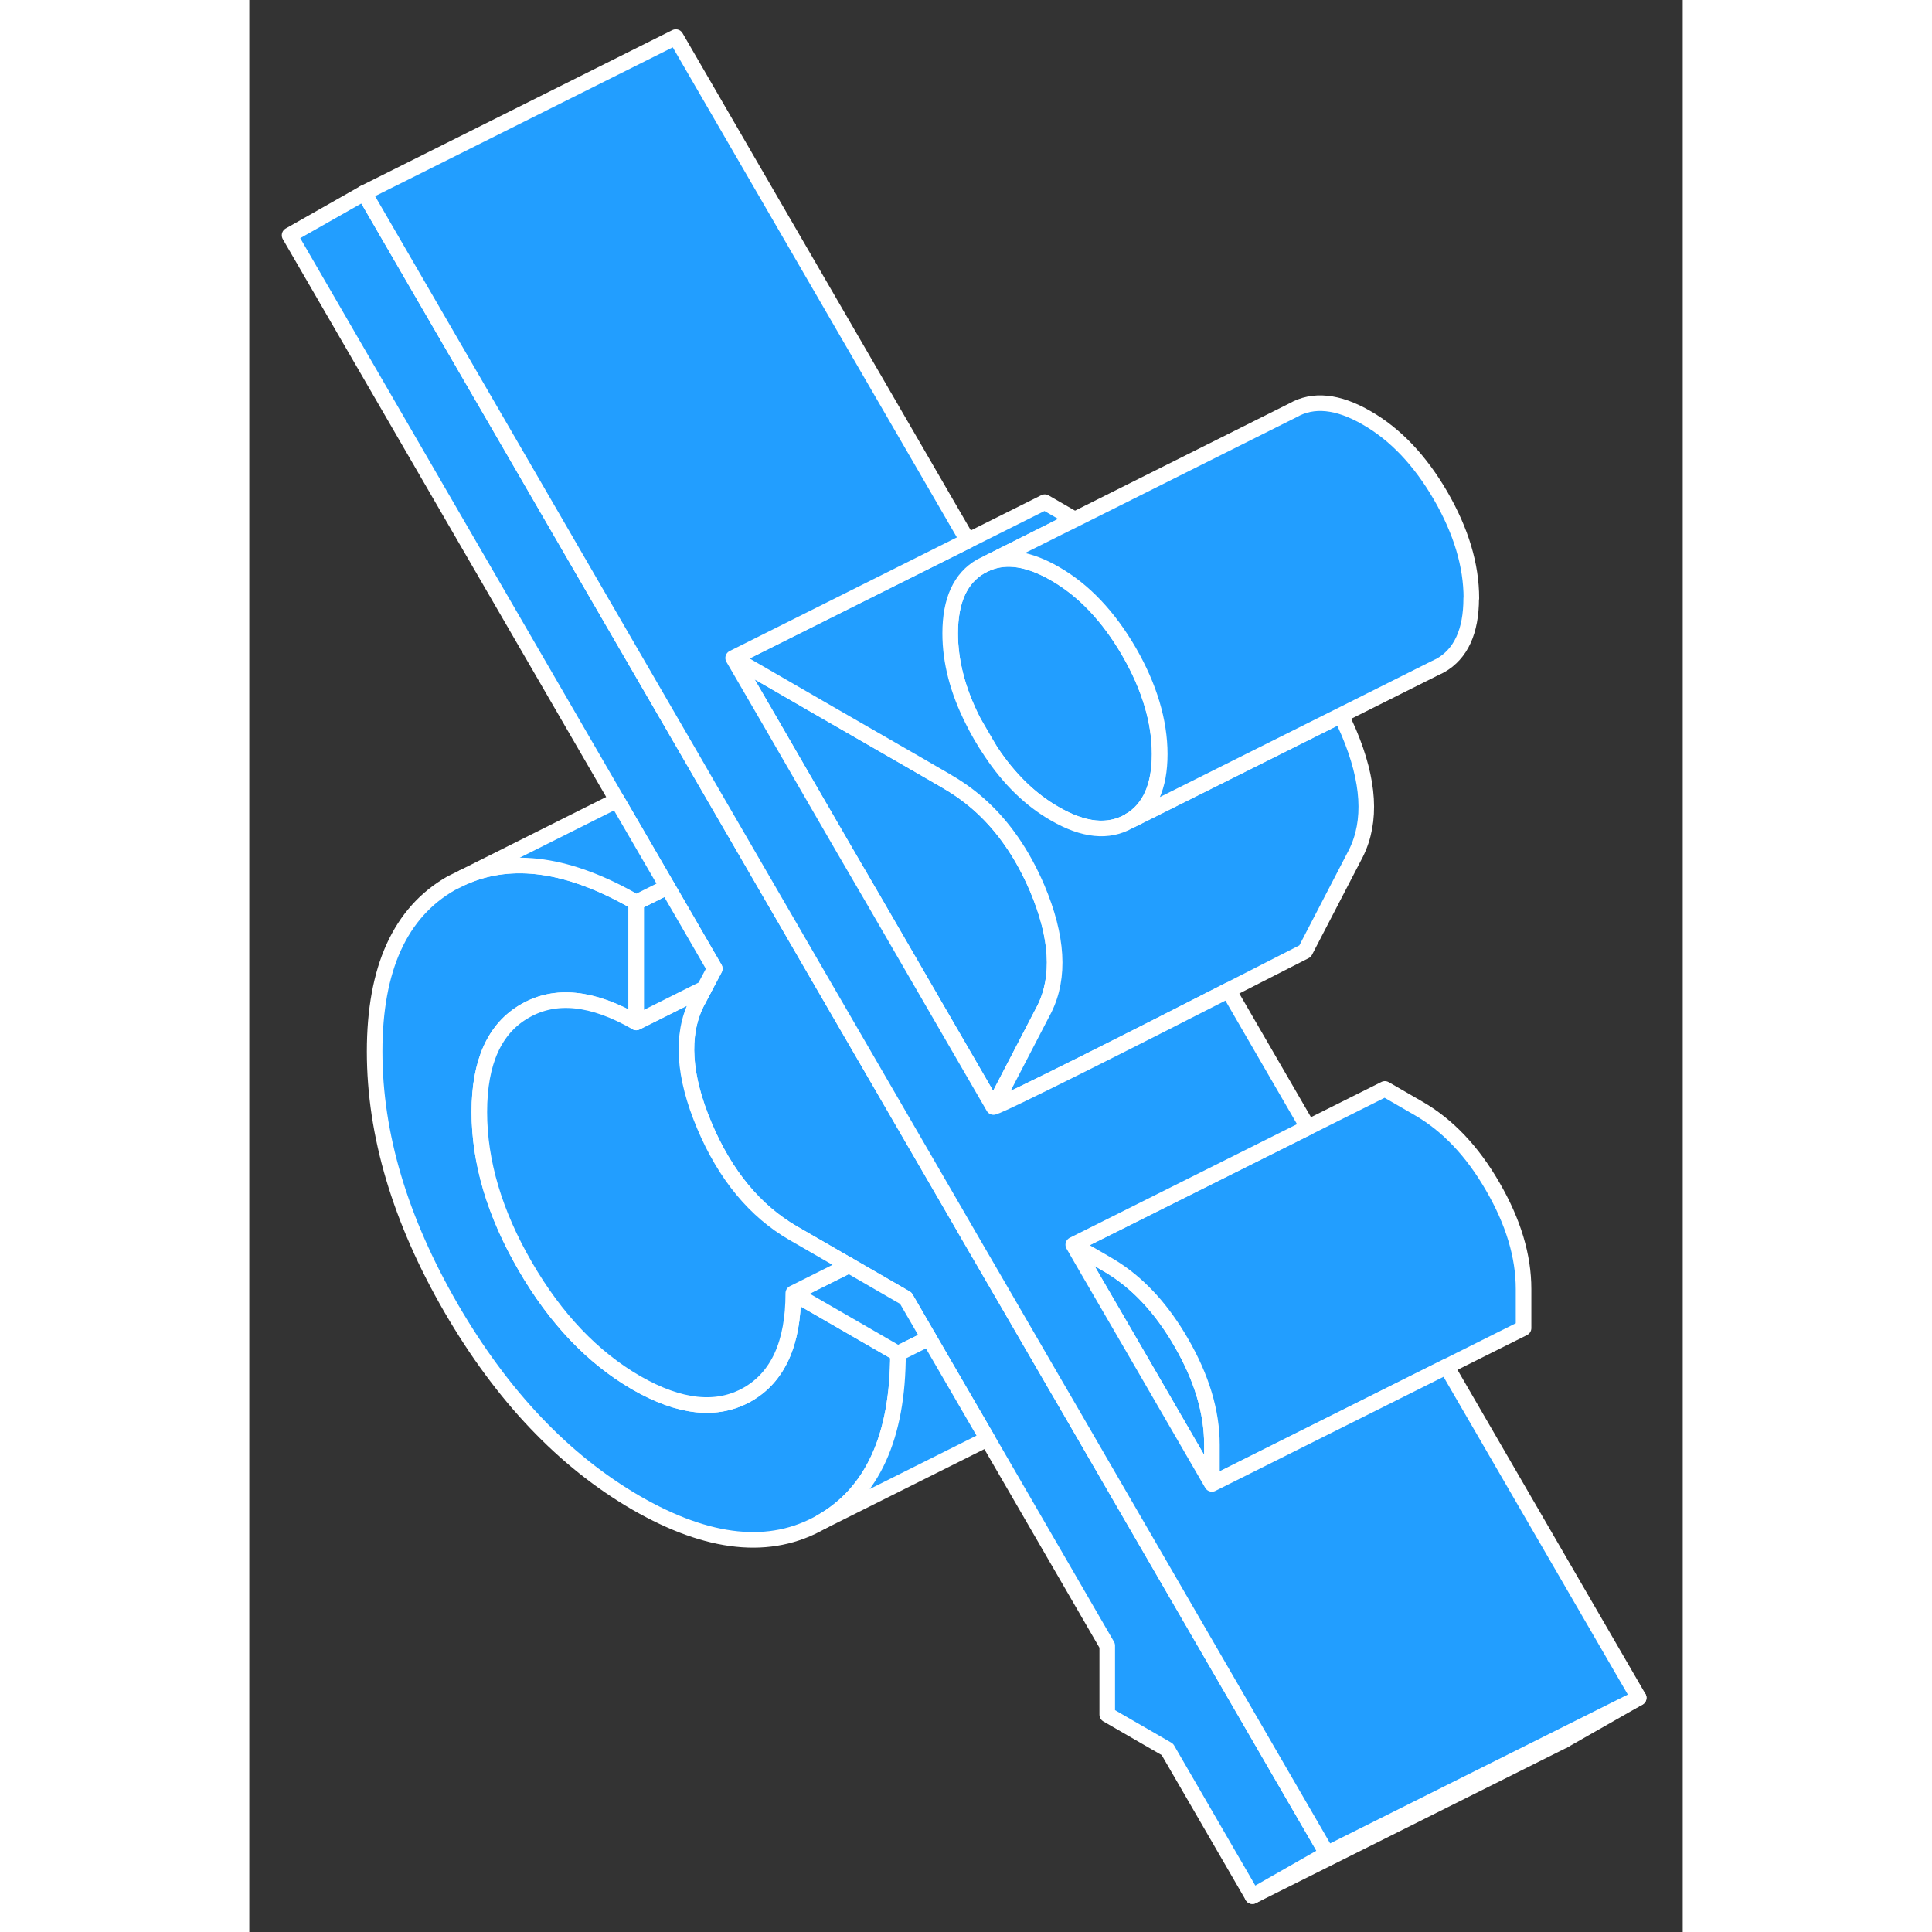 <svg width="48" height="48" viewBox="0 0 92 124" fill="#229EFF" xmlns="http://www.w3.org/2000/svg" stroke-width="1px" stroke-linecap="round" stroke-linejoin="round"><rect x="0" y="0" width="92" height="124" fill="#333333" stroke="none"/><path d="M34.915 83C34.915 86.21 33.935 88.38 31.975 89.5C30.015 90.61 27.635 90.36 24.835 88.75C22.035 87.13 19.655 84.63 17.705 81.26C15.745 77.88 14.765 74.58 14.765 71.37C14.765 68.16 15.745 65.99 17.705 64.88C19.655 63.76 22.035 64.01 24.835 65.62V57.92C20.555 55.44 16.845 54.91 13.725 56.31L12.955 56.69C9.685 58.56 8.045 62.16 8.045 67.49C8.045 72.82 9.685 78.31 12.955 83.96C16.235 89.61 20.195 93.77 24.835 96.46C29.485 99.14 33.445 99.55 36.715 97.68C39.995 95.81 41.635 92.21 41.635 86.88L34.915 83ZM46.435 46.24C46.595 46.57 46.775 46.9 46.965 47.23C47.165 47.58 47.385 47.92 47.605 48.25L46.435 46.24Z" stroke="white" stroke-linejoin="round"/><path d="M61.785 92.73V95.24L57.225 87.37L53.495 80.95L52.885 79.89L54.155 80.62L55.065 81.15C56.695 82.09 58.125 83.5 59.335 85.38C59.495 85.63 59.655 85.88 59.805 86.15C61.125 88.42 61.785 90.62 61.785 92.73Z" stroke="white" stroke-linejoin="round"/><path d="M58.425 48.4C58.425 50.48 57.785 51.9 56.525 52.66C56.505 52.68 56.475 52.7 56.455 52.71C55.135 53.46 53.555 53.3 51.705 52.23C50.145 51.34 48.775 50.01 47.605 48.25L46.435 46.24C45.465 44.32 44.985 42.46 44.985 40.65C44.985 38.53 45.645 37.09 46.965 36.34L47.045 36.3L47.375 36.14C48.605 35.63 50.045 35.86 51.705 36.82C53.555 37.88 55.135 39.55 56.455 41.82C57.765 44.09 58.425 46.28 58.425 48.4Z" stroke="white" stroke-linejoin="round"/><path d="M51.035 64.749L50.795 65.21L47.765 71.049L40.175 57.95L38.235 54.62L36.705 51.98L33.485 46.41L31.055 42.23L36.815 45.559L42.735 48.969L44.825 50.179C44.825 50.179 44.835 50.179 44.835 50.19C46.445 51.12 47.805 52.389 48.915 53.989C49.545 54.889 50.095 55.9 50.575 57.02C51.885 60.13 52.045 62.7 51.035 64.749Z" stroke="white" stroke-linejoin="round"/><path d="M69.175 118.97L64.385 121.7L58.925 112.28L55.065 110.05V105.62L47.375 92.35L43.625 85.89L43.455 85.6L42.135 83.32L38.485 81.21L38.065 80.97L34.915 79.15C32.455 77.73 30.545 75.42 29.205 72.24C27.865 69.06 27.695 66.44 28.705 64.39L28.865 64.09L29.205 63.44L29.875 62.17L28.105 59.11L26.835 56.92L23.605 51.36L2.585 15.1L7.375 12.38L28.545 48.89L29.445 50.45L31.765 54.45L34.855 59.78L35.225 60.42L45.305 77.8L46.265 79.46L48.565 83.42L51.685 88.8L52.315 89.88L69.175 118.97Z" stroke="white" stroke-linejoin="round"/><path d="M84.235 111.439L84.385 111.699L89.175 108.969L84.235 111.439ZM56.525 52.659C56.525 52.659 56.475 52.699 56.455 52.709L56.535 52.669L56.525 52.659Z" stroke="white" stroke-linejoin="round"/><path d="M43.625 85.89L41.635 86.88L34.915 83L38.355 81.28L38.485 81.21L42.135 83.32L43.455 85.6L43.625 85.89Z" stroke="white" stroke-linejoin="round"/><path d="M38.485 81.209L38.355 81.279L34.915 82.999C34.915 86.21 33.935 88.379 31.975 89.499C30.015 90.609 27.635 90.359 24.835 88.749C22.035 87.129 19.655 84.629 17.705 81.26C15.745 77.879 14.765 74.579 14.765 71.37C14.765 68.159 15.745 65.989 17.705 64.879C19.655 63.759 22.035 64.01 24.835 65.62L28.755 63.66L29.205 63.44L28.865 64.089L28.705 64.389C27.695 66.439 27.865 69.059 29.205 72.239C30.545 75.419 32.455 77.73 34.915 79.15L38.065 80.969L38.485 81.209Z" stroke="white" stroke-linejoin="round"/><path d="M29.875 62.17L29.205 63.43V63.44L28.755 63.66L24.835 65.62V57.92L26.835 56.92L28.105 59.11L29.875 62.17Z" stroke="white" stroke-linejoin="round"/><path d="M81.785 82.73V85.24L71.905 90.18L61.785 95.24V92.73C61.785 90.62 61.125 88.42 59.805 86.15C59.655 85.88 59.495 85.63 59.335 85.38C58.125 83.5 56.695 82.09 55.065 81.15L54.155 80.62L52.885 79.89L63.005 74.83L67.945 72.36L72.885 69.89L75.065 71.15C76.915 72.22 78.495 73.88 79.805 76.15C81.125 78.42 81.785 80.62 81.785 82.73Z" stroke="white" stroke-linejoin="round"/><path d="M71.035 54.749L67.765 61.05C67.765 61.05 65.675 62.12 62.845 63.559C60.045 64.99 56.525 66.779 53.585 68.249C50.485 69.799 48.045 70.99 47.765 71.049L50.795 65.21L51.035 64.749C52.045 62.7 51.885 60.13 50.575 57.02C50.095 55.9 49.545 54.889 48.915 53.989C47.805 52.389 46.445 51.12 44.835 50.19C44.835 50.179 44.825 50.179 44.825 50.179L42.735 48.969L36.815 45.559L31.055 42.23L41.175 37.169L46.115 34.7L51.055 32.23L52.975 33.34L51.985 33.83L47.375 36.139L47.045 36.3L46.965 36.34C45.645 37.09 44.985 38.529 44.985 40.65C44.985 42.459 45.465 44.319 46.435 46.239C46.595 46.569 46.775 46.9 46.965 47.23C47.165 47.58 47.385 47.919 47.605 48.249C48.775 50.01 50.145 51.34 51.705 52.23C53.555 53.3 55.135 53.459 56.455 52.709L56.535 52.669L61.475 50.2L70.055 45.91C70.235 46.26 70.415 46.639 70.575 47.02C71.885 50.13 72.045 52.7 71.035 54.749Z" stroke="white" stroke-linejoin="round"/><path d="M64.385 121.7L84.385 111.7" stroke="white" stroke-linejoin="round"/><path d="M47.375 92.35L36.715 97.68C39.995 95.81 41.635 92.21 41.635 86.88L43.625 85.89L47.375 92.35Z" stroke="white" stroke-linejoin="round"/><path d="M89.175 108.97L84.235 111.44L69.175 118.97L52.315 89.88L51.685 88.8L48.565 83.42L46.265 79.46L45.305 77.8L35.225 60.42L34.855 59.78L31.765 54.45L29.445 50.45L28.545 48.89L7.375 12.38L27.375 2.38L46.115 34.7L41.175 37.17L31.055 42.23L33.485 46.41L36.705 51.98L38.235 54.62L40.175 57.95L47.765 71.05C48.045 70.99 50.485 69.8 53.585 68.25C56.525 66.78 60.045 64.99 62.845 63.56L67.945 72.36L63.005 74.83L52.885 79.89L53.495 80.95L57.225 87.37L61.785 95.24L71.905 90.18L76.845 87.71L89.175 108.97Z" stroke="white" stroke-linejoin="round"/><path d="M26.835 56.92L24.835 57.92C20.555 55.44 16.845 54.91 13.725 56.31L23.605 51.36L26.835 56.92Z" stroke="white" stroke-linejoin="round"/><path d="M78.425 38.4C78.425 40.52 77.765 41.96 76.455 42.71L76.045 42.91L70.055 45.91L61.475 50.2L56.535 52.67C57.795 51.9 58.435 50.48 58.435 48.4C58.435 46.32 57.775 44.09 56.465 41.82C55.145 39.55 53.565 37.88 51.715 36.82C50.055 35.86 48.615 35.63 47.385 36.14L51.995 33.83L52.985 33.34L66.975 26.34C68.285 25.59 69.865 25.75 71.715 26.82C73.565 27.88 75.145 29.55 76.465 31.82C77.775 34.09 78.435 36.28 78.435 38.4H78.425Z" stroke="white" stroke-linejoin="round"/></svg>